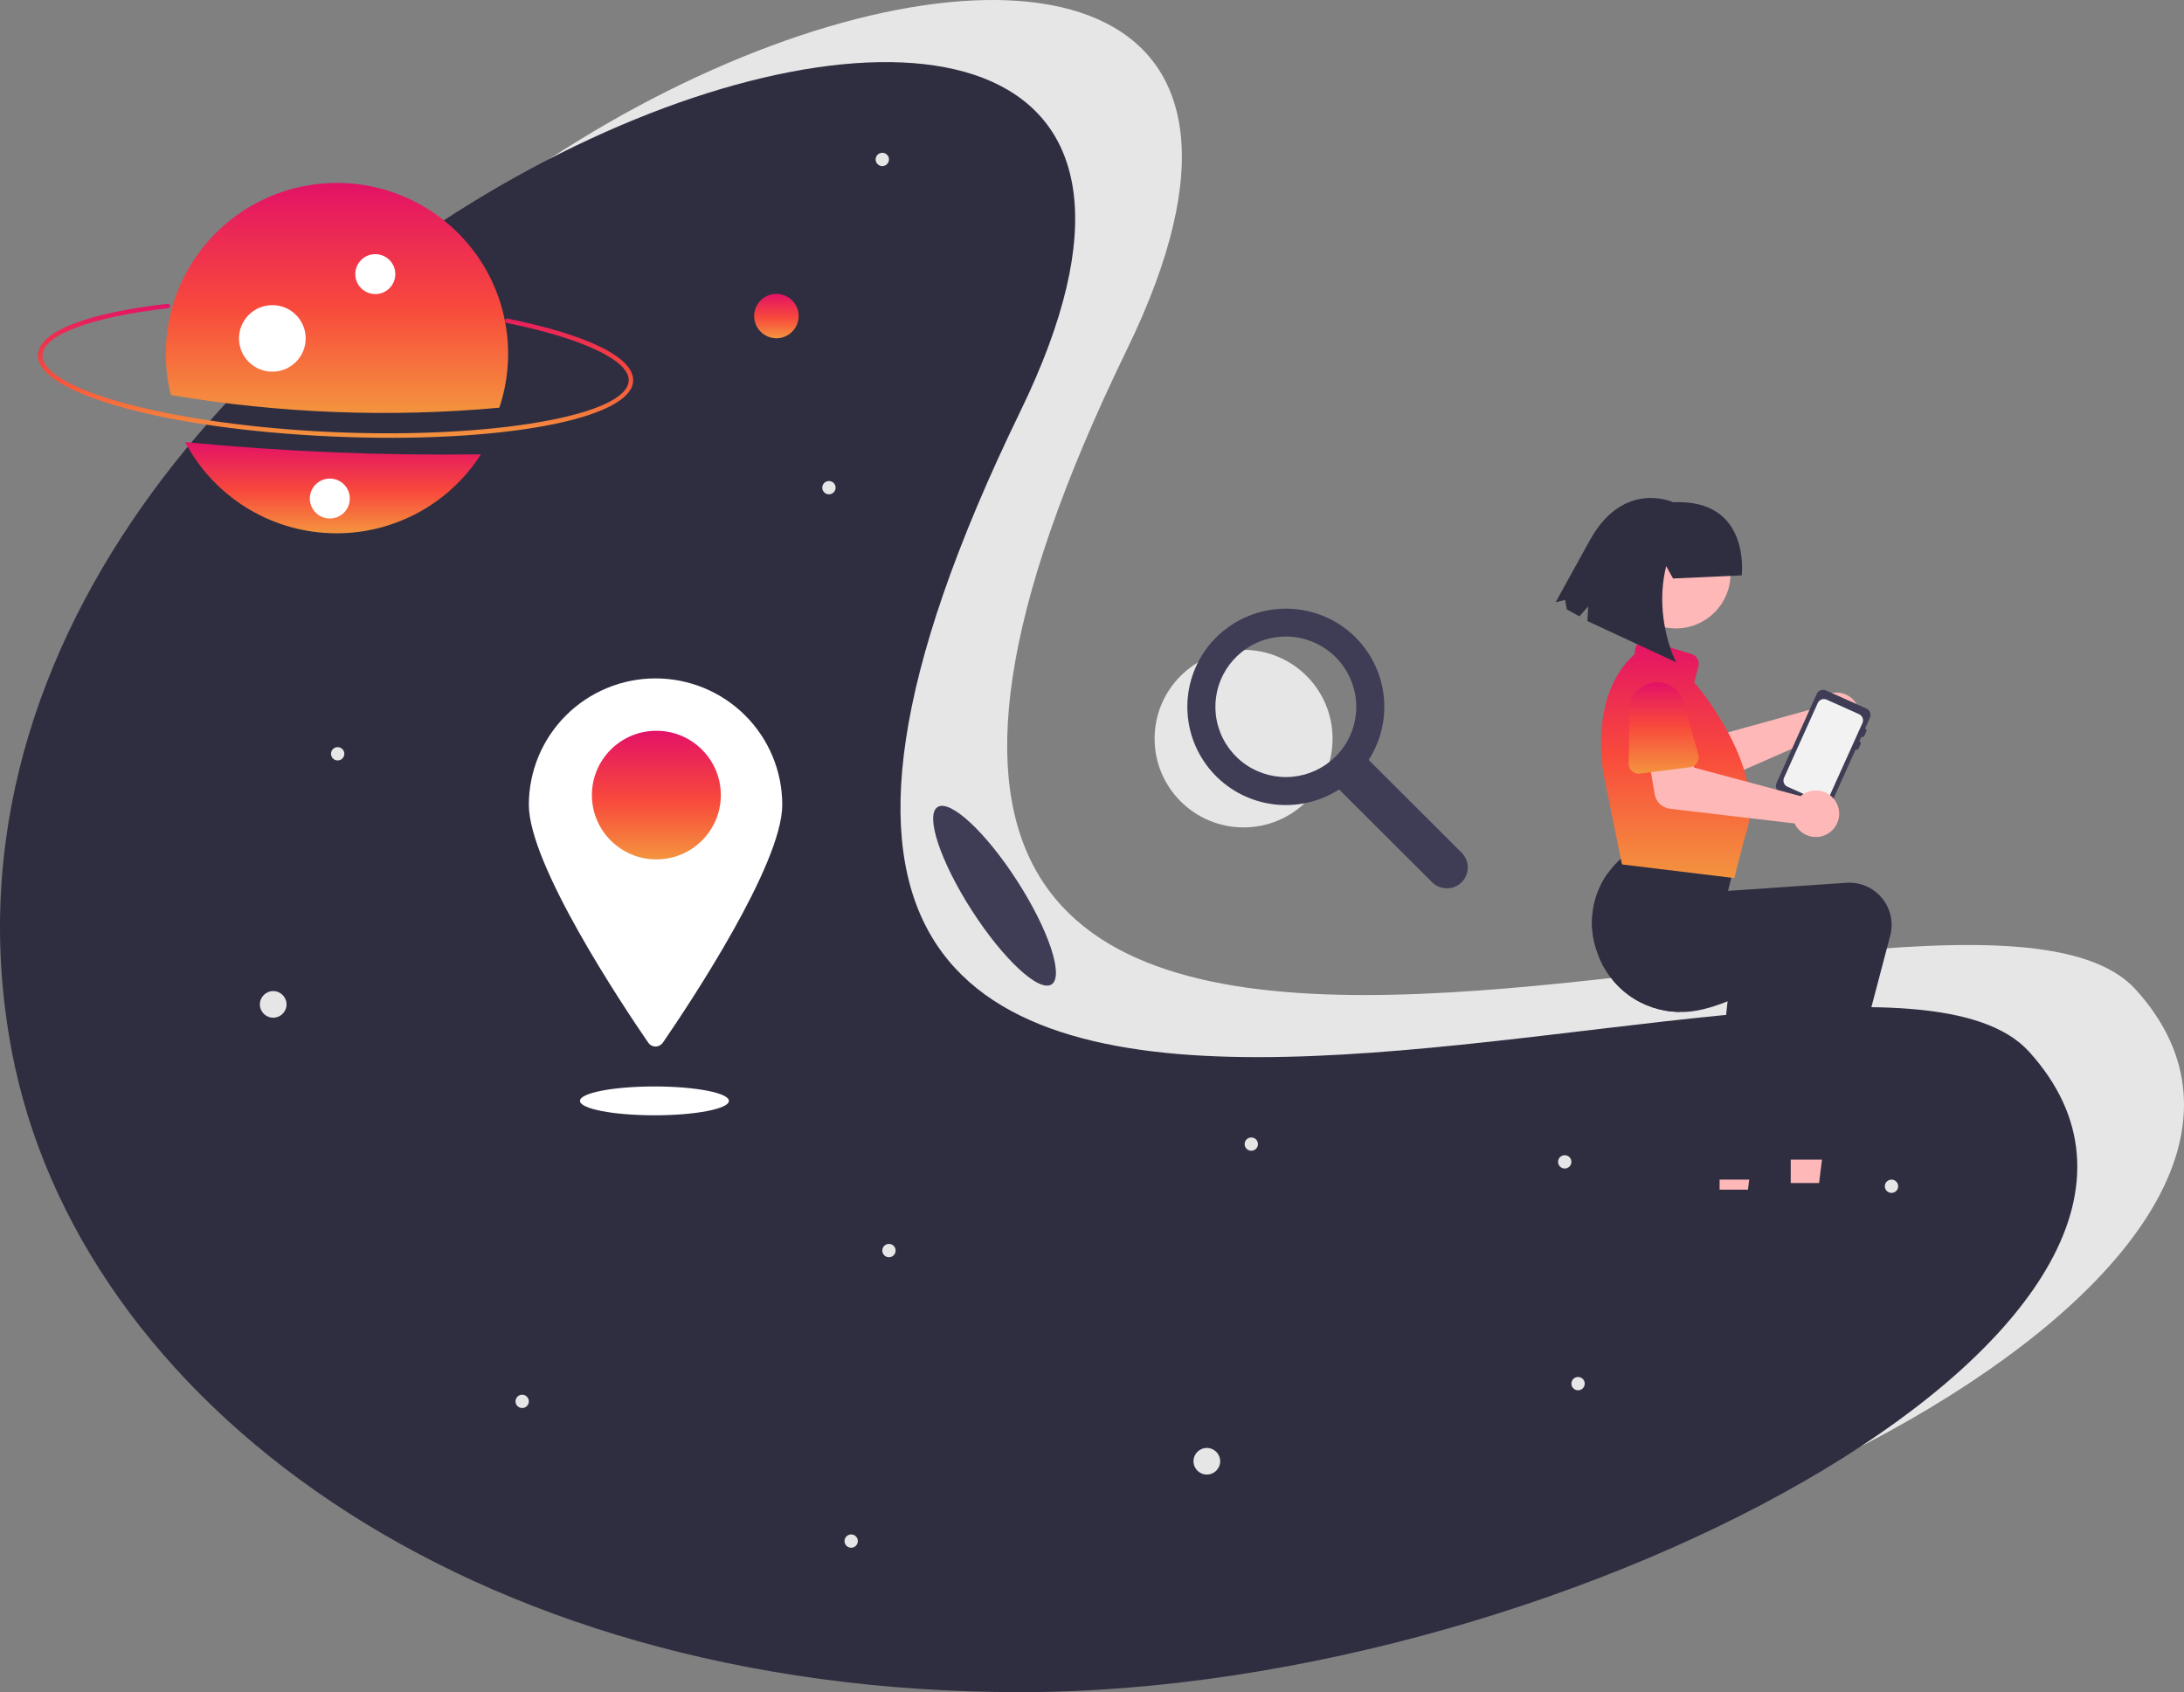 <svg width="382" height="296" viewBox="0 0 382 296" fill="none" xmlns="http://www.w3.org/2000/svg">
<rect x="0" y="0" width="382" height="296" fill="#808080" stroke="none"/>
<g clip-path="url(#clip0)">
<path d="M217.513 144.735C226.108 144.735 233.077 137.782 233.077 129.206C233.077 120.629 226.108 113.677 217.513 113.677C208.917 113.677 201.949 120.629 201.949 129.206C201.949 137.782 208.917 144.735 217.513 144.735Z" fill="#E6E6E6"/>
<path d="M255.657 149.162L239.393 132.934C240.639 130.999 241.484 128.834 241.877 126.567C242.27 124.301 242.203 121.979 241.68 119.739C241.157 117.498 240.188 115.386 238.832 113.526C237.476 111.666 235.759 110.096 233.783 108.91C230.064 106.693 225.645 105.951 221.403 106.83C217.161 107.709 213.404 110.146 210.877 113.658C208.552 116.911 207.435 120.87 207.719 124.856C208.003 128.841 209.669 132.604 212.432 135.496C215.194 138.388 218.881 140.23 222.857 140.705C226.833 141.179 230.85 140.257 234.219 138.096L250.483 154.324C251.17 155.008 252.1 155.392 253.07 155.392C254.04 155.391 254.97 155.007 255.656 154.323C256.342 153.638 256.727 152.71 256.727 151.742C256.728 150.775 256.343 149.846 255.657 149.162ZM233.611 132.328C231.596 134.339 228.944 135.59 226.108 135.869C223.272 136.148 220.426 135.437 218.056 133.857C215.687 132.277 213.939 129.926 213.112 127.205C212.284 124.484 212.428 121.56 213.519 118.933C214.61 116.306 216.58 114.137 219.093 112.797C221.607 111.456 224.508 111.027 227.304 111.581C230.099 112.136 232.615 113.641 234.423 115.839C236.231 118.037 237.219 120.793 237.219 123.637C237.222 125.251 236.904 126.85 236.285 128.342C235.666 129.833 234.757 131.188 233.611 132.328Z" fill="#3F3D56"/>
<path d="M373.557 173.099C415.152 218.995 294.575 285.138 197.147 285.138C99.718 285.138 32.312 233.889 20.736 173.099C-7.332 25.704 259.884 -67.979 197.147 61.06C105.7 249.15 340.8 136.955 373.557 173.099Z" fill="#E6E6E6"/>
<path d="M354.894 183.961C396.489 229.857 275.913 296 178.484 296C81.055 296 13.65 244.751 2.074 183.961C-25.994 36.566 241.221 -57.117 178.484 71.922C87.037 260.012 322.137 147.817 354.894 183.961Z" fill="#2F2E41"/>
<path d="M58.164 76.355C28.977 75.073 6.347 68.791 6.644 62.054C6.822 58.015 15.082 54.767 29.306 53.143C29.357 53.137 29.409 53.141 29.458 53.155C29.508 53.169 29.554 53.192 29.594 53.224C29.634 53.256 29.668 53.295 29.693 53.34C29.718 53.385 29.734 53.434 29.739 53.484C29.745 53.535 29.741 53.587 29.727 53.636C29.713 53.685 29.689 53.731 29.657 53.771C29.625 53.811 29.585 53.844 29.54 53.869C29.495 53.893 29.446 53.909 29.395 53.914C15.996 55.444 7.576 58.576 7.421 62.088C7.152 68.181 30.405 74.359 58.198 75.58C85.991 76.801 109.698 72.686 109.967 66.593C110.123 63.066 101.959 59.197 88.661 56.496C88.611 56.486 88.563 56.466 88.521 56.438C88.478 56.409 88.442 56.373 88.414 56.33C88.385 56.288 88.366 56.24 88.356 56.19C88.346 56.14 88.347 56.088 88.357 56.038C88.367 55.988 88.387 55.941 88.416 55.898C88.444 55.856 88.481 55.82 88.524 55.792C88.566 55.764 88.614 55.744 88.664 55.734C88.715 55.725 88.766 55.725 88.816 55.736C102.931 58.603 110.923 62.573 110.744 66.627C110.447 73.365 87.351 77.637 58.164 76.355Z" fill="url(#paint0_linear)"/>
<path d="M32.383 77.336C34.825 81.964 38.442 85.871 42.872 88.666C47.303 91.461 52.391 93.047 57.628 93.263C62.865 93.48 68.068 92.321 72.715 89.902C77.362 87.483 81.291 83.888 84.109 79.478C66.841 79.71 49.573 78.995 32.383 77.336Z" fill="url(#paint1_linear)"/>
<path d="M87.338 71.317C88.807 66.919 89.23 62.241 88.574 57.651C87.918 53.062 86.2 48.688 83.557 44.876C80.914 41.064 77.418 37.918 73.345 35.687C69.272 33.456 64.735 32.201 60.092 32.022C55.45 31.843 50.829 32.745 46.596 34.656C42.363 36.567 38.634 39.435 35.704 43.032C32.774 46.63 30.723 50.859 29.714 55.384C28.705 59.909 28.766 64.606 29.891 69.104C48.863 72.317 68.173 73.061 87.338 71.317Z" fill="url(#paint2_linear)"/>
<path d="M65.644 51.441C67.576 51.441 69.143 49.878 69.143 47.949C69.143 46.021 67.576 44.458 65.644 44.458C63.711 44.458 62.145 46.021 62.145 47.949C62.145 49.878 63.711 51.441 65.644 51.441Z" fill="white"/>
<path d="M47.634 65.015C50.855 65.015 53.467 62.41 53.467 59.196C53.467 55.982 50.855 53.377 47.634 53.377C44.413 53.377 41.802 55.982 41.802 59.196C41.802 62.41 44.413 65.015 47.634 65.015Z" fill="white"/>
<path d="M135.799 59.166C137.946 59.166 139.687 57.429 139.687 55.286C139.687 53.144 137.946 51.407 135.799 51.407C133.652 51.407 131.911 53.144 131.911 55.286C131.911 57.429 133.652 59.166 135.799 59.166Z" fill="url(#paint3_linear)"/>
<path d="M47.786 178.022C49.075 178.022 50.119 176.98 50.119 175.695C50.119 174.409 49.075 173.367 47.786 173.367C46.498 173.367 45.454 174.409 45.454 175.695C45.454 176.98 46.498 178.022 47.786 178.022Z" fill="#E6E6E6"/>
<path d="M211.086 257.937C212.375 257.937 213.419 256.895 213.419 255.61C213.419 254.324 212.375 253.282 211.086 253.282C209.798 253.282 208.753 254.324 208.753 255.61C208.753 256.895 209.798 257.937 211.086 257.937Z" fill="#E6E6E6"/>
<path d="M59.062 133.022C59.706 133.022 60.228 132.501 60.228 131.858C60.228 131.215 59.706 130.694 59.062 130.694C58.418 130.694 57.895 131.215 57.895 131.858C57.895 132.501 58.418 133.022 59.062 133.022Z" fill="#E6E6E6"/>
<path d="M155.487 219.919C156.131 219.919 156.653 219.398 156.653 218.756C156.653 218.113 156.131 217.592 155.487 217.592C154.843 217.592 154.32 218.113 154.32 218.756C154.32 219.398 154.843 219.919 155.487 219.919Z" fill="#E6E6E6"/>
<path d="M330.839 208.669C331.484 208.669 332.006 208.148 332.006 207.506C332.006 206.863 331.484 206.342 330.839 206.342C330.195 206.342 329.673 206.863 329.673 207.506C329.673 208.148 330.195 208.669 330.839 208.669Z" fill="#E6E6E6"/>
<path d="M276.018 243.196C276.662 243.196 277.184 242.675 277.184 242.032C277.184 241.389 276.662 240.868 276.018 240.868C275.373 240.868 274.851 241.389 274.851 242.032C274.851 242.675 275.373 243.196 276.018 243.196Z" fill="#E6E6E6"/>
<path d="M218.862 201.298C219.506 201.298 220.029 200.777 220.029 200.135C220.029 199.492 219.506 198.971 218.862 198.971C218.218 198.971 217.696 199.492 217.696 200.135C217.696 200.777 218.218 201.298 218.862 201.298Z" fill="#E6E6E6"/>
<path d="M144.989 86.47C145.633 86.47 146.155 85.949 146.155 85.306C146.155 84.664 145.633 84.143 144.989 84.143C144.345 84.143 143.822 84.664 143.822 85.306C143.822 85.949 144.345 86.47 144.989 86.47Z" fill="#E6E6E6"/>
<path d="M154.32 29.055C154.964 29.055 155.487 28.534 155.487 27.891C155.487 27.249 154.964 26.727 154.32 26.727C153.676 26.727 153.154 27.249 153.154 27.891C153.154 28.534 153.676 29.055 154.32 29.055Z" fill="#E6E6E6"/>
<path d="M148.877 270.739C149.521 270.739 150.043 270.218 150.043 269.575C150.043 268.932 149.521 268.411 148.877 268.411C148.233 268.411 147.71 268.932 147.71 269.575C147.71 270.218 148.233 270.739 148.877 270.739Z" fill="#E6E6E6"/>
<path d="M91.333 246.299C91.977 246.299 92.499 245.778 92.499 245.136C92.499 244.493 91.977 243.972 91.333 243.972C90.689 243.972 90.166 244.493 90.166 245.136C90.166 245.778 90.689 246.299 91.333 246.299Z" fill="#E6E6E6"/>
<path d="M273.685 204.402C274.329 204.402 274.851 203.881 274.851 203.238C274.851 202.595 274.329 202.074 273.685 202.074C273.04 202.074 272.518 202.595 272.518 203.238C272.518 203.881 273.04 204.402 273.685 204.402Z" fill="#E6E6E6"/>
<path d="M57.689 90.699C59.622 90.699 61.188 89.135 61.188 87.207C61.188 85.279 59.622 83.716 57.689 83.716C55.757 83.716 54.19 85.279 54.19 87.207C54.19 89.135 55.757 90.699 57.689 90.699Z" fill="white"/>
<path d="M136.824 140.781C136.824 151.209 120.665 175.508 115.943 182.386C115.8 182.594 115.609 182.764 115.386 182.882C115.163 182.999 114.914 183.061 114.662 183.061C114.409 183.061 114.161 182.999 113.937 182.882C113.714 182.764 113.523 182.594 113.38 182.386C108.658 175.508 92.499 151.209 92.499 140.781C92.499 137.877 93.073 135.002 94.186 132.319C95.3 129.636 96.933 127.199 98.991 125.145C101.049 123.092 103.492 121.463 106.181 120.352C108.869 119.241 111.751 118.669 114.662 118.669C117.572 118.669 120.454 119.241 123.143 120.352C125.832 121.463 128.275 123.092 130.333 125.145C132.391 127.199 134.023 129.636 135.137 132.319C136.251 135.002 136.824 137.877 136.824 140.781Z" fill="white"/>
<path d="M114.804 150.33C121.031 150.33 126.079 145.293 126.079 139.08C126.079 132.867 121.031 127.83 114.804 127.83C108.577 127.83 103.528 132.867 103.528 139.08C103.528 145.293 108.577 150.33 114.804 150.33Z" fill="url(#paint4_linear)"/>
<path d="M114.467 195.092C121.661 195.092 127.493 193.963 127.493 192.57C127.493 191.178 121.661 190.049 114.467 190.049C107.274 190.049 101.442 191.178 101.442 192.57C101.442 193.963 107.274 195.092 114.467 195.092Z" fill="white"/>
<path d="M317.6 123.333C317.501 123.523 317.418 123.722 317.351 123.926L298.772 129.076L295.424 125.807L289.819 130.204L295.183 136.565C295.616 137.079 296.205 137.439 296.86 137.591C297.516 137.743 298.203 137.678 298.819 137.407L318.888 128.568C319.569 129.039 320.377 129.293 321.206 129.295C322.035 129.297 322.845 129.047 323.528 128.578C324.211 128.11 324.734 127.445 325.029 126.672C325.324 125.899 325.376 125.055 325.179 124.252C324.981 123.449 324.543 122.725 323.923 122.176C323.303 121.627 322.53 121.28 321.708 121.18C320.885 121.08 320.051 121.233 319.317 121.617C318.584 122.002 317.985 122.6 317.6 123.333H317.6Z" fill="#FFB8B8"/>
<path d="M298.117 129.378L291.144 134.793C290.946 134.947 290.716 135.057 290.472 135.114C290.227 135.172 289.973 135.176 289.726 135.127C289.48 135.078 289.247 134.976 289.043 134.829C288.839 134.682 288.67 134.493 288.546 134.274L284.212 126.621C283.428 125.604 283.079 124.318 283.244 123.045C283.409 121.772 284.072 120.615 285.09 119.83C286.108 119.045 287.396 118.694 288.672 118.855C289.949 119.016 291.109 119.675 291.899 120.688L298.251 126.737C298.433 126.911 298.575 127.121 298.668 127.354C298.761 127.587 298.803 127.838 298.79 128.088C298.778 128.339 298.711 128.583 298.595 128.806C298.479 129.029 298.316 129.223 298.117 129.378V129.378Z" fill="#6C63FF"/>
<path d="M319.381 120.771L326.453 123.945C326.749 124.078 326.98 124.323 327.095 124.626C327.211 124.929 327.201 125.265 327.067 125.56L326.23 127.417C326.329 127.462 326.405 127.543 326.444 127.644C326.482 127.745 326.479 127.857 326.435 127.956L326.1 128.698C326.055 128.797 325.973 128.873 325.872 128.911C325.771 128.95 325.659 128.947 325.56 128.903L325.225 129.645C325.324 129.69 325.401 129.772 325.439 129.872C325.477 129.973 325.474 130.085 325.43 130.184L325.095 130.926C325.05 131.025 324.969 131.101 324.868 131.14C324.766 131.178 324.654 131.175 324.555 131.131L320.034 141.157C319.901 141.453 319.656 141.683 319.352 141.798C319.048 141.913 318.711 141.903 318.415 141.77L311.344 138.596C311.047 138.463 310.816 138.218 310.701 137.915C310.586 137.612 310.596 137.276 310.729 136.98L317.762 121.383C317.896 121.088 318.141 120.857 318.445 120.743C318.748 120.628 319.085 120.638 319.381 120.771Z" fill="#3F3D56"/>
<path d="M312.628 137.608L318.301 140.157C318.585 140.284 318.908 140.293 319.199 140.183C319.491 140.074 319.727 139.853 319.856 139.571L322.476 133.756L323.386 131.74L325.757 126.479C325.884 126.196 325.893 125.874 325.783 125.584C325.673 125.294 325.453 125.06 325.17 124.931L323.386 124.129L319.493 122.382C319.208 122.256 318.885 122.247 318.595 122.357C318.304 122.468 318.069 122.689 317.942 122.973L315.648 128.059L313.036 133.849L312.04 136.06C311.913 136.343 311.904 136.665 312.014 136.955C312.124 137.245 312.345 137.48 312.628 137.608Z" fill="#F2F2F2"/>
<path d="M300.774 209.657L305.541 209.656L307.808 191.312L300.773 191.312L300.774 209.657Z" fill="#FFB8B8"/>
<path d="M299.558 208.104L308.945 208.104H308.946C309.731 208.103 310.509 208.258 311.235 208.558C311.961 208.858 312.621 209.297 313.176 209.852C313.732 210.406 314.172 211.064 314.473 211.788C314.774 212.512 314.928 213.289 314.928 214.072V214.266L299.558 214.267L299.558 208.104Z" fill="#2F2E41"/>
<path d="M313.216 208.493L317.982 208.492L320.25 190.147L313.215 190.148L313.216 208.493Z" fill="#FFB8B8"/>
<path d="M312 206.94L321.387 206.939H321.388C322.173 206.939 322.951 207.094 323.677 207.394C324.403 207.694 325.062 208.133 325.618 208.688C326.173 209.242 326.614 209.9 326.915 210.624C327.215 211.348 327.37 212.124 327.37 212.908V213.102L312 213.103L312 206.94Z" fill="#2F2E41"/>
<path d="M279.392 166.61C280.408 169.614 282.334 172.228 284.905 174.092C287.475 175.955 290.562 176.975 293.739 177.011L293.98 177.015C296.441 177.084 299.33 176.293 302.165 175.156C307.764 172.91 313.141 169.314 314.568 168.325L312.149 191.519L311.17 200.923C311.145 201.166 311.171 201.412 311.248 201.644C311.324 201.877 311.448 202.091 311.612 202.272C311.776 202.454 311.977 202.599 312.2 202.699C312.424 202.799 312.666 202.85 312.912 202.851H318.95C319.337 202.851 319.713 202.723 320.02 202.488C320.327 202.252 320.546 201.921 320.645 201.548L330.614 163.666C330.913 162.532 330.937 161.343 330.684 160.198C330.431 159.053 329.909 157.985 329.16 157.081C328.411 156.178 327.457 155.465 326.377 155.003C325.297 154.54 324.123 154.341 322.95 154.421L302.243 155.837L303.689 150.065L285.205 148.839L285.151 148.878C284.707 149.2 284.276 149.537 283.864 149.89C282.833 150.76 281.92 151.758 281.146 152.862C279.761 154.841 278.879 157.126 278.573 159.521C278.268 161.915 278.549 164.348 279.392 166.61Z" fill="#2F2E41"/>
<path d="M279.392 166.61C280.408 169.613 282.334 172.228 284.905 174.091C287.475 175.955 290.562 176.975 293.739 177.01C296.777 175.476 299.709 173.741 302.515 171.816L302.165 175.156L299.117 204.414C299.092 204.657 299.118 204.903 299.195 205.135C299.271 205.368 299.395 205.582 299.559 205.763C299.723 205.945 299.924 206.09 300.147 206.19C300.371 206.29 300.613 206.341 300.858 206.342H306.897C307.284 206.342 307.66 206.214 307.967 205.979C308.274 205.743 308.493 205.412 308.592 205.039L312.149 191.519L318.561 167.157C318.86 166.023 318.884 164.834 318.631 163.689C318.378 162.544 317.856 161.476 317.107 160.572C316.358 159.669 315.404 158.956 314.324 158.494C313.244 158.031 312.07 157.832 310.897 157.912L290.19 159.328L291.636 153.556L281.146 152.861C279.761 154.841 278.879 157.126 278.573 159.52C278.268 161.915 278.549 164.347 279.392 166.61Z" fill="#2F2E41"/>
<path d="M283.837 151.228L283.698 151.211L280.473 135.389C280.445 135.252 277.809 121.604 285.892 114.47L286.032 113.493C286.068 113.243 286.158 113.004 286.296 112.792C286.434 112.581 286.616 112.401 286.83 112.266C287.043 112.131 287.284 112.044 287.535 112.011C287.786 111.978 288.041 112 288.283 112.074L295.897 114.431C296.328 114.563 296.691 114.857 296.91 115.251C297.129 115.644 297.187 116.107 297.071 116.542L296.331 119.351C297.357 120.554 309.439 135.068 305.231 146.249L303.346 153.601L283.837 151.228Z" fill="url(#paint5_linear)"/>
<path d="M315.456 138.88C315.274 138.994 315.101 139.123 314.939 139.264L296.316 134.276L295.098 129.763L288.032 130.706L289.409 138.905C289.52 139.567 289.844 140.175 290.331 140.639C290.818 141.102 291.443 141.395 292.112 141.474L313.897 144.041C314.243 144.793 314.811 145.421 315.523 145.843C316.236 146.265 317.061 146.461 317.888 146.403C318.715 146.346 319.504 146.04 320.152 145.524C320.8 145.008 321.275 144.307 321.514 143.516C321.753 142.724 321.745 141.878 321.49 141.091C321.236 140.304 320.747 139.613 320.09 139.11C319.432 138.606 318.636 138.315 317.809 138.274C316.981 138.233 316.16 138.444 315.456 138.88H315.456Z" fill="#FFB8B8"/>
<path d="M295.598 134.204L286.834 135.33C286.585 135.362 286.331 135.34 286.091 135.266C285.851 135.191 285.63 135.066 285.443 134.899C285.255 134.731 285.107 134.526 285.006 134.296C284.906 134.066 284.856 133.817 284.861 133.566L285.028 124.777C284.871 123.503 285.227 122.219 286.017 121.207C286.807 120.194 287.968 119.535 289.244 119.375C290.521 119.215 291.809 119.566 292.826 120.352C293.843 121.138 294.506 122.294 294.67 123.567L297.059 131.998C297.127 132.24 297.142 132.493 297.104 132.741C297.065 132.989 296.973 133.225 296.835 133.435C296.696 133.644 296.514 133.821 296.301 133.954C296.087 134.087 295.848 134.172 295.598 134.204Z" fill="url(#paint6_linear)"/>
<path d="M293.131 109.927C298.405 109.927 302.681 105.661 302.681 100.399C302.681 95.137 298.405 90.871 293.131 90.871C287.857 90.871 283.582 95.137 283.582 100.399C283.582 105.661 287.857 109.927 293.131 109.927Z" fill="#FFB8B8"/>
<path d="M292.629 101.195L291.433 99.023C289.168 108.229 293.169 115.849 293.169 115.849L277.643 108.633L277.791 106.072L276.254 107.812L274.047 106.598L273.755 104.937L272.089 105.349L278.171 94.337C284.074 83.858 292.656 87.858 292.656 87.858C306.31 87.211 304.642 100.651 304.642 100.651L292.629 101.195Z" fill="#2F2E41"/>
<path d="M183.923 172.2C186.124 170.791 183.447 162.704 177.942 154.137C172.437 145.569 166.19 139.765 163.988 141.174C161.786 142.582 164.464 150.669 169.969 159.237C175.473 167.804 181.721 173.608 183.923 172.2Z" fill="#3F3D56"/>
</g>
<defs>
<linearGradient id="paint0_linear" x1="58.694" y1="53.141" x2="58.694" y2="76.582" gradientUnits="userSpaceOnUse">
<stop stop-color="#E31266"/>
<stop offset="0.498" stop-color="#F8493C"/>
<stop offset="1" stop-color="#F4943E"/>
</linearGradient>
<linearGradient id="paint1_linear" x1="58.246" y1="77.336" x2="58.246" y2="93.289" gradientUnits="userSpaceOnUse">
<stop stop-color="#E31266"/>
<stop offset="0.54" stop-color="#F8493C"/>
<stop offset="1" stop-color="#F4943E"/>
</linearGradient>
<linearGradient id="paint2_linear" x1="58.937" y1="32" x2="58.937" y2="72.235" gradientUnits="userSpaceOnUse">
<stop stop-color="#E31266"/>
<stop offset="0.54" stop-color="#F8493C"/>
<stop offset="1" stop-color="#F4943E"/>
</linearGradient>
<linearGradient id="paint3_linear" x1="135.799" y1="51.407" x2="135.799" y2="59.166" gradientUnits="userSpaceOnUse">
<stop stop-color="#E31266"/>
<stop offset="0.54" stop-color="#F8493C"/>
<stop offset="1" stop-color="#F4943E"/>
</linearGradient>
<linearGradient id="paint4_linear" x1="114.804" y1="127.83" x2="114.804" y2="150.33" gradientUnits="userSpaceOnUse">
<stop stop-color="#E31266"/>
<stop offset="0.54" stop-color="#F8493C"/>
<stop offset="1" stop-color="#F4943E"/>
</linearGradient>
<linearGradient id="paint5_linear" x1="293.079" y1="111.996" x2="293.079" y2="153.601" gradientUnits="userSpaceOnUse">
<stop stop-color="#6C63FF"/>
<stop offset="0" stop-color="#E31266"/>
<stop offset="0.477" stop-color="#F8493C"/>
<stop offset="1" stop-color="#F4943E"/>
</linearGradient>
<linearGradient id="paint6_linear" x1="290.993" y1="119.337" x2="290.993" y2="135.345" gradientUnits="userSpaceOnUse">
<stop stop-color="#6C63FF"/>
<stop offset="0" stop-color="#E31266"/>
<stop offset="0.477" stop-color="#F8493C"/>
<stop offset="1" stop-color="#F4943E"/>
</linearGradient>
<clipPath id="clip0">
<rect width="382" height="296" fill="white"/>
</clipPath>
</defs>
</svg>
